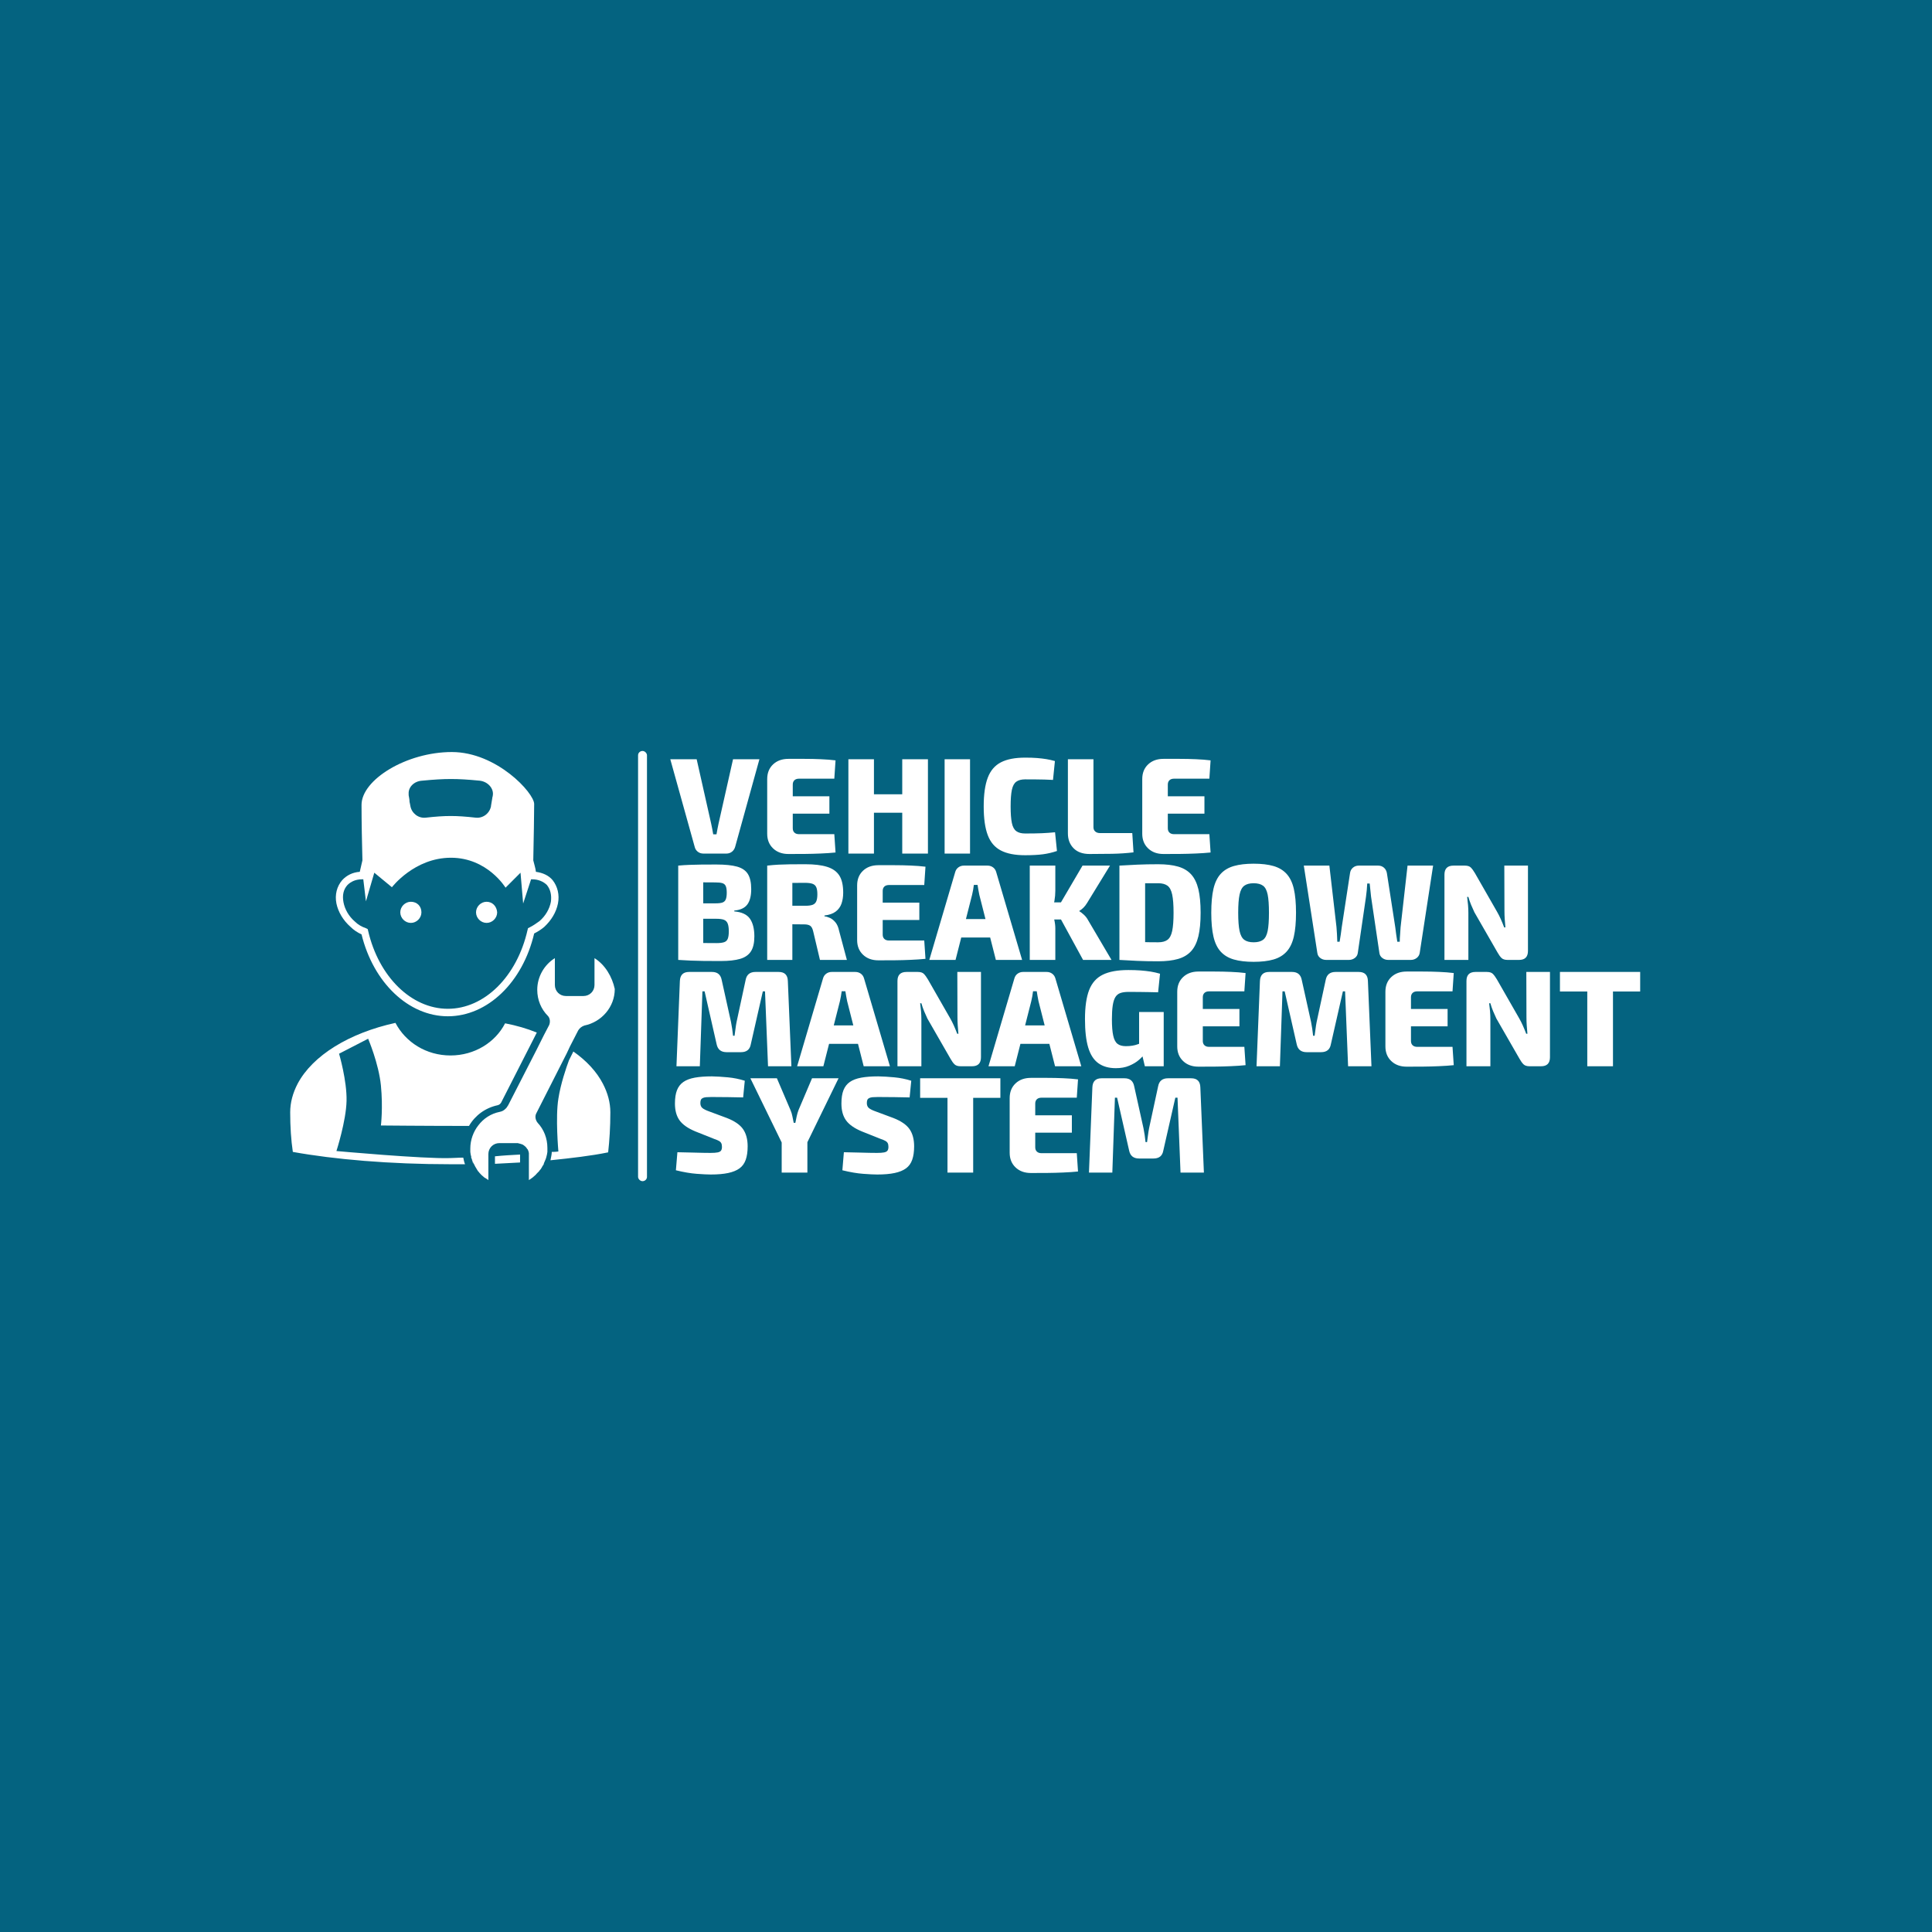 <svg xmlns="http://www.w3.org/2000/svg" version="1.1" xmlns:xlink="http://www.w3.org/1999/xlink" xmlns:svgjs="http://svgjs.dev/svgjs" width="1000" height="1000" viewBox="0 0 1000 1000"><rect width="1000" height="1000" fill="#046380"></rect><g transform="matrix(0.7,0,0,0.7,149.576,388.736)"><svg viewBox="0 0 396 126" data-background-color="#046380" preserveAspectRatio="xMidYMid meet" height="318" width="1000" xmlns="http://www.w3.org/2000/svg" xmlns:xlink="http://www.w3.org/1999/xlink"><g id="tight-bounds" transform="matrix(1,0,0,1,0.24,-0.02)"><svg viewBox="0 0 395.52 126.041" height="126.041" width="395.52"><g><svg viewBox="0 0 550.529 175.438" height="126.041" width="395.52"><g><rect width="3.632" height="175.438" x="141.869" y="0" fill="#ffffff" opacity="1" stroke-width="0" stroke="transparent" fill-opacity="1" class="rect-o-0" data-fill-palette-color="primary" rx="1%" id="o-0" data-palette-color="#ffffff"></rect></g><g transform="matrix(1,0,0,1,155.009,0.436)"><svg viewBox="0 0 395.52 174.565" height="174.565" width="395.52"><g id="textblocktransform"><svg viewBox="0 0 395.52 174.565" height="174.565" width="395.52" id="textblock"><g><svg viewBox="0 0 395.52 174.565" height="174.565" width="395.52"><g transform="matrix(1,0,0,1,0,0)"><svg width="395.52" viewBox="0.1 -35.1 354.8 152.5" height="174.565" data-palette-color="#ffffff"><svg></svg><svg></svg><svg></svg><svg></svg><g class="wordmark-text-0" data-fill-palette-color="primary" id="text-0"><path xmlns="http://www.w3.org/2000/svg" d="M23.05-34.5h9.65l-8.85 31.95c-0.2 0.767-0.59 1.383-1.17 1.85-0.587 0.467-1.28 0.7-2.08 0.7v0h-8.35c-0.833 0-1.54-0.233-2.12-0.7-0.587-0.467-0.963-1.083-1.13-1.85v0l-8.9-31.95h9.65l5.3 23.55c0.133 0.633 0.267 1.283 0.4 1.95 0.133 0.667 0.25 1.317 0.35 1.95v0h1.2c0.1-0.633 0.217-1.283 0.35-1.95 0.133-0.667 0.267-1.317 0.4-1.95v0zM43.3-34.65v0c1.933 0 3.91 0 5.93 0 2.013 0 3.997 0.043 5.95 0.13 1.947 0.08 3.737 0.22 5.37 0.42v0l-0.45 6.7h-12.9c-0.733 0-1.3 0.19-1.7 0.57-0.4 0.387-0.6 0.913-0.6 1.58v0 16c0 0.667 0.2 1.19 0.6 1.57 0.4 0.387 0.967 0.58 1.7 0.58v0h12.9l0.45 6.7c-1.633 0.167-3.423 0.29-5.37 0.37-1.953 0.087-3.937 0.14-5.95 0.16-2.02 0.013-3.997 0.02-5.93 0.02v0c-2.3 0-4.167-0.683-5.6-2.05-1.433-1.367-2.15-3.15-2.15-5.35v0-20c0-2.233 0.717-4.027 2.15-5.38 1.433-1.347 3.3-2.02 5.6-2.02zM36.45-14.6v-6.35h21.85v6.35zM65.25-34.5h9.35v34.5h-9.35zM74.2-21.7h11.3v6.75h-11.3zM84.95-34.5h9.4v34.5h-9.4zM100.45-34.5h9.3v34.5h-9.3zM129.9-35.1v0c1.733 0 3.21 0.05 4.43 0.15 1.213 0.1 2.33 0.233 3.35 0.4 1.013 0.167 2.053 0.4 3.12 0.7v0l-0.7 6.9c-1.133-0.067-2.183-0.11-3.15-0.13-0.967-0.013-2-0.03-3.1-0.05-1.1-0.013-2.417-0.02-3.95-0.02v0c-1.367 0-2.44 0.283-3.22 0.85-0.787 0.567-1.33 1.567-1.63 3-0.3 1.433-0.45 3.45-0.45 6.05v0c0 2.6 0.15 4.617 0.45 6.05 0.3 1.433 0.843 2.433 1.63 3 0.78 0.567 1.853 0.85 3.22 0.85v0c2.433 0 4.46-0.033 6.08-0.1 1.613-0.067 3.237-0.183 4.87-0.35v0l0.7 6.85c-1.667 0.567-3.373 0.967-5.12 1.2-1.753 0.233-3.93 0.35-6.53 0.35v0c-3.7 0-6.657-0.577-8.87-1.73-2.22-1.147-3.82-3.02-4.8-5.62-0.987-2.6-1.48-6.1-1.48-10.5v0c0-4.4 0.493-7.9 1.48-10.5 0.98-2.6 2.58-4.477 4.8-5.63 2.213-1.147 5.17-1.72 8.87-1.72zM145.55-34.5h9.35v24.85c0 0.667 0.217 1.19 0.65 1.57 0.433 0.387 1.017 0.58 1.75 0.58v0h11.8l0.45 7.05c-2.5 0.3-5.133 0.477-7.9 0.53-2.767 0.047-5.5 0.07-8.2 0.07v0c-2.5 0-4.44-0.7-5.82-2.1-1.387-1.4-2.08-3.217-2.08-5.45v0zM180.5-34.65v0c1.933 0 3.91 0 5.93 0 2.013 0 3.997 0.043 5.95 0.13 1.947 0.08 3.737 0.22 5.37 0.42v0l-0.45 6.7h-12.9c-0.733 0-1.3 0.19-1.7 0.57-0.4 0.387-0.6 0.913-0.6 1.58v0 16c0 0.667 0.2 1.19 0.6 1.57 0.4 0.387 0.967 0.58 1.7 0.58v0h12.9l0.45 6.7c-1.633 0.167-3.423 0.29-5.37 0.37-1.953 0.087-3.937 0.14-5.95 0.16-2.02 0.013-3.997 0.02-5.93 0.02v0c-2.3 0-4.167-0.683-5.6-2.05-1.433-1.367-2.15-3.15-2.15-5.35v0-20c0-2.233 0.717-4.027 2.15-5.38 1.433-1.347 3.3-2.02 5.6-2.02zM173.65-14.6v-6.35h21.85v6.35z" fill="#ffffff" fill-rule="nonzero" stroke="none" stroke-width="1" stroke-linecap="butt" stroke-linejoin="miter" stroke-miterlimit="10" stroke-dasharray="" stroke-dashoffset="0" font-family="none" font-weight="none" font-size="none" text-anchor="none" style="mix-blend-mode: normal" data-fill-palette-color="primary" opacity="1"></path><path xmlns="http://www.w3.org/2000/svg" d="M17.05 4v0c3.133 0 5.627 0.257 7.48 0.77 1.847 0.52 3.17 1.43 3.97 2.73 0.8 1.3 1.2 3.133 1.2 5.5v0c0 2.467-0.473 4.34-1.42 5.62-0.953 1.287-2.547 2.03-4.78 2.23v0 0.3c2.733 0.233 4.643 1.123 5.73 2.67 1.08 1.553 1.62 3.713 1.62 6.48v0c0 2.367-0.423 4.2-1.27 5.5-0.853 1.3-2.17 2.207-3.95 2.72-1.787 0.52-4.097 0.78-6.93 0.78v0c-2.367 0-4.44-0.007-6.22-0.02-1.787-0.02-3.42-0.063-4.9-0.13-1.487-0.067-3.013-0.15-4.58-0.25v0l0.75-6.3c0.867 0.033 2.493 0.067 4.88 0.1 2.38 0.033 5.17 0.05 8.37 0.05v0c1.2 0 2.127-0.11 2.78-0.33 0.647-0.213 1.097-0.637 1.35-1.27 0.247-0.633 0.37-1.533 0.37-2.7v0c0-1.233-0.133-2.183-0.4-2.85-0.267-0.667-0.723-1.127-1.37-1.38-0.653-0.247-1.597-0.37-2.83-0.37v0h-13.2v-5.65h13.1c1.033 0 1.833-0.1 2.4-0.3 0.567-0.2 0.967-0.583 1.2-1.15 0.233-0.567 0.35-1.383 0.35-2.45v0c0-1.033-0.117-1.827-0.35-2.38-0.233-0.547-0.65-0.913-1.25-1.1-0.6-0.18-1.45-0.27-2.55-0.27v0c-2 0-3.75-0.01-5.25-0.03-1.5-0.013-2.857-0.013-4.07 0-1.22 0.02-2.397 0.08-3.53 0.18v0l-0.75-6.3c1.433-0.133 2.817-0.223 4.15-0.27 1.333-0.053 2.8-0.09 4.4-0.11 1.6-0.013 3.433-0.02 5.5-0.02zM3 4.4h9.15v34.5h-9.15zM49.55 3.9v0c3.233 0 5.867 0.317 7.9 0.95 2.033 0.633 3.527 1.69 4.48 3.17 0.947 1.487 1.42 3.58 1.42 6.28v0c0 1.467-0.207 2.8-0.62 4-0.42 1.2-1.13 2.173-2.13 2.92-1 0.753-2.367 1.23-4.1 1.43v0 0.3c0.633 0.067 1.31 0.267 2.03 0.6 0.713 0.333 1.38 0.873 2 1.62 0.613 0.753 1.053 1.78 1.32 3.08v0l2.85 10.65h-9.85l-2.45-10.35c-0.233-1.067-0.6-1.777-1.1-2.13-0.5-0.347-1.233-0.52-2.2-0.52v0c-2.4-0.033-4.383-0.05-5.95-0.05-1.567 0-2.89-0.017-3.97-0.05-1.087-0.033-2.113-0.083-3.08-0.15v0l0.15-6.55h13.1c1.2 0 2.127-0.117 2.78-0.35 0.647-0.233 1.103-0.66 1.37-1.28 0.267-0.613 0.4-1.47 0.4-2.57v0c0-1.133-0.133-2-0.4-2.6-0.267-0.6-0.723-1.017-1.37-1.25-0.653-0.233-1.58-0.35-2.78-0.35v0c-3.3 0-6.09 0.017-8.37 0.05-2.287 0.033-3.847 0.083-4.68 0.15v0l-0.75-6.5c1.467-0.167 2.85-0.283 4.15-0.35 1.3-0.067 2.727-0.11 4.28-0.13 1.547-0.013 3.403-0.02 5.57-0.02zM35.55 4.4h9.2v34.5h-9.2zM76.2 4.25v0c1.933 0 3.91 0 5.93 0 2.013 0 3.997 0.043 5.95 0.13 1.947 0.08 3.737 0.22 5.37 0.42v0l-0.45 6.7h-12.9c-0.733 0-1.3 0.19-1.7 0.57-0.4 0.387-0.6 0.913-0.6 1.58v0 16c0 0.667 0.2 1.19 0.6 1.57 0.4 0.387 0.967 0.58 1.7 0.58v0h12.9l0.45 6.7c-1.633 0.167-3.423 0.29-5.37 0.37-1.953 0.087-3.937 0.14-5.95 0.16-2.02 0.013-3.997 0.02-5.93 0.02v0c-2.3 0-4.167-0.683-5.6-2.05-1.433-1.367-2.15-3.15-2.15-5.35v0-20c0-2.233 0.717-4.027 2.15-5.38 1.433-1.347 3.3-2.02 5.6-2.02zM69.35 24.3v-6.35h21.85v6.35zM107.5 4.4h8.65c0.767 0 1.443 0.217 2.03 0.65 0.58 0.433 0.97 1.033 1.17 1.8v0l9.45 32.05h-9.6l-6.05-23.8c-0.133-0.567-0.25-1.177-0.35-1.83-0.1-0.647-0.2-1.253-0.3-1.82v0h-1.35c-0.067 0.567-0.157 1.173-0.27 1.82-0.12 0.653-0.247 1.263-0.38 1.83v0l-6.05 23.8h-9.6l9.45-32.05c0.2-0.767 0.593-1.367 1.18-1.8 0.58-0.433 1.253-0.65 2.02-0.65zM102.75 23.95h18.15v6.75h-18.15zM150.9 4.4h10.05l-8.4 13.7c-0.4 0.667-0.85 1.243-1.35 1.73-0.5 0.48-0.983 0.853-1.45 1.12v0 0.15c0.467 0.267 1.017 0.69 1.65 1.27 0.633 0.587 1.133 1.23 1.5 1.93v0l8.6 14.6h-10.4l-9.85-18.05zM131.6 4.4h9.35v9.2c0 1.2-0.107 2.423-0.32 3.67-0.22 1.253-0.547 2.43-0.98 3.53v0c0.333 1.033 0.633 2.14 0.9 3.32 0.267 1.187 0.4 2.263 0.4 3.23v0 11.55h-9.35zM138.2 17.85h6v6.25h-6zM178.6 3.9v0c2.833 0 5.243 0.283 7.23 0.85 1.98 0.567 3.58 1.517 4.8 2.85 1.213 1.333 2.097 3.14 2.65 5.42 0.547 2.287 0.82 5.163 0.82 8.63v0c0 3.467-0.273 6.34-0.82 8.62-0.553 2.287-1.437 4.097-2.65 5.43-1.22 1.333-2.82 2.283-4.8 2.85-1.987 0.567-4.397 0.85-7.23 0.85v0c-2.767 0-5.31-0.05-7.63-0.15-2.313-0.1-4.503-0.217-6.57-0.35v0l3.85-6.75c1.2 0.1 2.683 0.173 4.45 0.22 1.767 0.053 3.733 0.08 5.9 0.08v0c1.433 0 2.56-0.3 3.38-0.9 0.813-0.6 1.387-1.683 1.72-3.25 0.333-1.567 0.5-3.783 0.5-6.65v0c0-2.867-0.167-5.083-0.5-6.65-0.333-1.567-0.907-2.65-1.72-3.25-0.82-0.6-1.947-0.9-3.38-0.9v0c-2.033 0-3.84 0-5.42 0-1.587 0-3.113 0-4.58 0v0l-4.2-6.45c2.1-0.133 4.29-0.25 6.57-0.35 2.287-0.1 4.83-0.15 7.63-0.15zM164.4 4.4h9.4v34.5h-9.4zM213.5 3.7v0c2.867 0 5.283 0.283 7.25 0.85 1.967 0.567 3.567 1.523 4.8 2.87 1.233 1.353 2.117 3.18 2.65 5.48 0.533 2.3 0.8 5.217 0.8 8.75v0c0 3.5-0.267 6.407-0.8 8.72-0.533 2.32-1.417 4.153-2.65 5.5-1.233 1.353-2.833 2.313-4.8 2.88-1.967 0.567-4.383 0.85-7.25 0.85v0c-2.833 0-5.24-0.283-7.22-0.85-1.987-0.567-3.597-1.527-4.83-2.88-1.233-1.347-2.117-3.18-2.65-5.5-0.533-2.313-0.8-5.22-0.8-8.72v0c0-3.533 0.267-6.45 0.8-8.75 0.533-2.3 1.417-4.127 2.65-5.48 1.233-1.347 2.843-2.303 4.83-2.87 1.98-0.567 4.387-0.85 7.22-0.85zM213.5 10.85v0c-1.467 0-2.607 0.3-3.42 0.9-0.82 0.6-1.397 1.683-1.73 3.25-0.333 1.567-0.5 3.783-0.5 6.65v0c0 2.867 0.167 5.083 0.5 6.65 0.333 1.567 0.91 2.65 1.73 3.25 0.813 0.6 1.953 0.9 3.42 0.9v0c1.467 0 2.61-0.3 3.43-0.9 0.813-0.6 1.38-1.683 1.7-3.25 0.313-1.567 0.47-3.783 0.47-6.65v0c0-2.867-0.157-5.083-0.47-6.65-0.32-1.567-0.887-2.65-1.7-3.25-0.82-0.6-1.963-0.9-3.43-0.9zM269.8 4.4h9.35l-4.9 31.95c-0.133 0.767-0.507 1.383-1.12 1.85-0.62 0.467-1.33 0.7-2.13 0.7v0h-8.25c-0.833 0-1.557-0.233-2.17-0.7-0.62-0.467-0.98-1.083-1.08-1.85v0l-3.05-20.6c-0.1-0.8-0.183-1.6-0.25-2.4-0.067-0.8-0.15-1.6-0.25-2.4v0h-0.9c-0.033 0.8-0.09 1.607-0.17 2.42-0.087 0.82-0.18 1.63-0.28 2.43v0l-3 20.55c-0.1 0.767-0.467 1.383-1.1 1.85-0.633 0.467-1.35 0.7-2.15 0.7v0h-8.3c-0.833 0-1.557-0.233-2.17-0.7-0.62-0.467-0.98-1.083-1.08-1.85v0l-4.95-31.95h9.35l2.6 22.45c0.067 0.8 0.127 1.65 0.18 2.55 0.047 0.9 0.087 1.85 0.12 2.85v0h0.85c0.133-0.833 0.277-1.733 0.43-2.7 0.147-0.967 0.27-1.883 0.37-2.75v0l3-19.6c0.1-0.833 0.45-1.51 1.05-2.03 0.6-0.513 1.317-0.77 2.15-0.77v0h7.1c0.833 0 1.543 0.257 2.13 0.77 0.58 0.52 0.937 1.197 1.07 2.03v0l3.05 19.7c0.1 0.867 0.217 1.767 0.35 2.7 0.133 0.933 0.267 1.817 0.4 2.65v0h0.9c0-0.867 0.043-1.767 0.13-2.7 0.08-0.933 0.137-1.8 0.17-2.6v0zM305.2 4.4h8.65v31.2c0 2.2-1.083 3.3-3.25 3.3v0h-4.2c-1 0-1.74-0.233-2.22-0.7-0.487-0.467-0.98-1.15-1.48-2.05v0l-8.45-14.7c-0.4-0.833-0.8-1.733-1.2-2.7-0.4-0.967-0.733-1.933-1-2.9v0h-0.45c0.133 0.967 0.243 1.957 0.33 2.97 0.08 1.02 0.12 1.997 0.12 2.93v0 17.15h-8.75v-31.2c0-2.2 1.1-3.3 3.3-3.3v0h4.15c1 0 1.733 0.233 2.2 0.7 0.467 0.467 0.967 1.15 1.5 2.05v0l8.1 14.15c0.467 0.8 0.917 1.683 1.35 2.65 0.433 0.967 0.85 1.983 1.25 3.05v0h0.45c-0.1-1.033-0.183-2.05-0.25-3.05-0.067-1-0.1-2-0.1-3v0z" fill="#ffffff" fill-rule="nonzero" stroke="none" stroke-width="1" stroke-linecap="butt" stroke-linejoin="miter" stroke-miterlimit="10" stroke-dasharray="" stroke-dashoffset="0" font-family="none" font-weight="none" font-size="none" text-anchor="none" style="mix-blend-mode: normal" data-fill-palette-color="primary" opacity="1"></path><path xmlns="http://www.w3.org/2000/svg" d="M31.25 43.3h8.5c2.167 0 3.283 1.1 3.35 3.3v0l1.3 31.2h-8.55l-1.1-27.4h-0.8l-4.4 19.35c-0.333 1.933-1.533 2.9-3.6 2.9v0h-5.25c-2.033 0-3.25-0.967-3.65-2.9v0l-4.4-19.35h-0.8l-0.95 27.4h-8.55l1.25-31.2c0.1-2.2 1.217-3.3 3.35-3.3v0h8.4c2 0 3.183 0.983 3.55 2.95v0l3.4 15.35c0.167 0.8 0.31 1.623 0.43 2.47 0.113 0.853 0.22 1.713 0.32 2.58v0h0.55c0.133-0.867 0.25-1.727 0.35-2.58 0.1-0.847 0.233-1.687 0.4-2.52v0l3.3-15.3c0.367-1.967 1.567-2.95 3.6-2.95zM59.15 43.3h8.65c0.767 0 1.443 0.217 2.03 0.65 0.58 0.433 0.97 1.033 1.17 1.8v0l9.45 32.05h-9.6l-6.05-23.8c-0.133-0.567-0.25-1.177-0.35-1.83-0.1-0.647-0.2-1.253-0.3-1.82v0h-1.35c-0.067 0.567-0.16 1.173-0.28 1.82-0.113 0.653-0.237 1.263-0.37 1.83v0l-6.05 23.8h-9.6l9.45-32.05c0.2-0.767 0.593-1.367 1.18-1.8 0.58-0.433 1.253-0.65 2.02-0.65zM54.4 62.85h18.15v6.75h-18.15zM105.1 43.3h8.65v31.2c0 2.2-1.083 3.3-3.25 3.3v0h-4.2c-1 0-1.74-0.233-2.22-0.7-0.487-0.467-0.98-1.15-1.48-2.05v0l-8.45-14.7c-0.4-0.833-0.8-1.733-1.2-2.7-0.4-0.967-0.733-1.933-1-2.9v0h-0.45c0.133 0.967 0.243 1.957 0.33 2.97 0.08 1.02 0.12 1.997 0.12 2.93v0 17.15h-8.75v-31.2c0-2.2 1.1-3.3 3.3-3.3v0h4.15c1 0 1.733 0.233 2.2 0.7 0.467 0.467 0.967 1.15 1.5 2.05v0l8.1 14.15c0.467 0.8 0.917 1.683 1.35 2.65 0.433 0.967 0.85 1.983 1.25 3.05v0h0.45c-0.1-1.033-0.183-2.05-0.25-3.05-0.067-1-0.1-2-0.1-3v0zM129.15 43.3h8.65c0.767 0 1.44 0.217 2.02 0.65 0.587 0.433 0.98 1.033 1.18 1.8v0l9.45 32.05h-9.6l-6.05-23.8c-0.133-0.567-0.25-1.177-0.35-1.83-0.1-0.647-0.2-1.253-0.3-1.82v0h-1.35c-0.067 0.567-0.157 1.173-0.27 1.82-0.12 0.653-0.247 1.263-0.38 1.83v0l-6.05 23.8h-9.6l9.45-32.05c0.2-0.767 0.593-1.367 1.18-1.8 0.58-0.433 1.253-0.65 2.02-0.65zM124.4 62.85h18.15v6.75h-18.15zM167.6 42.6v0c1.7 0 3.21 0.05 4.53 0.15 1.313 0.1 2.543 0.24 3.69 0.42 1.153 0.187 2.297 0.447 3.43 0.78v0l-0.7 6.8c-1.2-0.033-2.367-0.06-3.5-0.08-1.133-0.013-2.283-0.03-3.45-0.05-1.167-0.013-2.467-0.02-3.9-0.02v0c-1.167 0-2.14 0.133-2.92 0.4-0.787 0.267-1.407 0.767-1.86 1.5-0.447 0.733-0.77 1.757-0.97 3.07-0.2 1.32-0.3 2.997-0.3 5.03v0c0 2.567 0.16 4.567 0.48 6 0.313 1.433 0.837 2.433 1.57 3 0.733 0.567 1.75 0.85 3.05 0.85v0c0.867 0 1.66-0.06 2.38-0.18 0.713-0.113 1.36-0.28 1.94-0.5 0.587-0.213 1.097-0.403 1.53-0.57v0l0.95 4.1c-0.433 0.667-1.127 1.41-2.08 2.23-0.947 0.813-2.12 1.51-3.52 2.09-1.4 0.587-3.017 0.88-4.85 0.88v0c-2.6 0-4.743-0.61-6.43-1.83-1.68-1.213-2.913-3.137-3.7-5.77-0.78-2.633-1.17-6.083-1.17-10.35v0c0-4.467 0.507-8.01 1.52-10.63 1.02-2.613 2.687-4.487 5-5.62 2.32-1.133 5.413-1.7 9.28-1.7zM171.6 57.95h9v19.85h-6.9l-1.25-5.3-0.85-1.65zM193.3 43.15v0c1.933 0 3.91 0 5.93 0 2.013 0 3.997 0.043 5.95 0.13 1.947 0.08 3.737 0.22 5.37 0.42v0l-0.45 6.7h-12.9c-0.733 0-1.3 0.19-1.7 0.57-0.4 0.387-0.6 0.913-0.6 1.58v0 16c0 0.667 0.2 1.19 0.6 1.57 0.4 0.387 0.967 0.58 1.7 0.58v0h12.9l0.45 6.7c-1.633 0.167-3.423 0.29-5.37 0.37-1.953 0.087-3.937 0.14-5.95 0.16-2.02 0.013-3.997 0.02-5.93 0.02v0c-2.3 0-4.167-0.683-5.6-2.05-1.433-1.367-2.15-3.15-2.15-5.35v0-20c0-2.233 0.717-4.027 2.15-5.38 1.433-1.347 3.3-2.02 5.6-2.02zM186.45 63.2v-6.35h21.85v6.35zM243.45 43.3h8.5c2.167 0 3.283 1.1 3.35 3.3v0l1.3 31.2h-8.55l-1.1-27.4h-0.8l-4.4 19.35c-0.333 1.933-1.533 2.9-3.6 2.9v0h-5.25c-2.033 0-3.25-0.967-3.65-2.9v0l-4.4-19.35h-0.8l-0.95 27.4h-8.55l1.25-31.2c0.1-2.2 1.217-3.3 3.35-3.3v0h8.4c2 0 3.183 0.983 3.55 2.95v0l3.4 15.35c0.167 0.8 0.31 1.623 0.43 2.47 0.113 0.853 0.22 1.713 0.32 2.58v0h0.55c0.133-0.867 0.25-1.727 0.35-2.58 0.1-0.847 0.233-1.687 0.4-2.52v0l3.3-15.3c0.367-1.967 1.567-2.95 3.6-2.95zM269.45 43.15v0c1.933 0 3.91 0 5.93 0 2.013 0 3.997 0.043 5.95 0.13 1.947 0.08 3.737 0.22 5.37 0.42v0l-0.45 6.7h-12.9c-0.733 0-1.3 0.19-1.7 0.57-0.4 0.387-0.6 0.913-0.6 1.58v0 16c0 0.667 0.2 1.19 0.6 1.57 0.4 0.387 0.967 0.58 1.7 0.58v0h12.9l0.45 6.7c-1.633 0.167-3.423 0.29-5.37 0.37-1.953 0.087-3.937 0.14-5.95 0.16-2.02 0.013-3.997 0.02-5.93 0.02v0c-2.3 0-4.167-0.683-5.6-2.05-1.433-1.367-2.15-3.15-2.15-5.35v0-20c0-2.233 0.717-4.027 2.15-5.38 1.433-1.347 3.3-2.02 5.6-2.02zM262.6 63.2v-6.35h21.85v6.35zM313.25 43.3h8.65v31.2c0 2.2-1.083 3.3-3.25 3.3v0h-4.2c-1 0-1.74-0.233-2.22-0.7-0.487-0.467-0.98-1.15-1.48-2.05v0l-8.45-14.7c-0.4-0.833-0.8-1.733-1.2-2.7-0.4-0.967-0.733-1.933-1-2.9v0h-0.45c0.133 0.967 0.243 1.957 0.33 2.97 0.08 1.02 0.12 1.997 0.12 2.93v0 17.15h-8.75v-31.2c0-2.2 1.1-3.3 3.3-3.3v0h4.15c1 0 1.733 0.233 2.2 0.7 0.467 0.467 0.967 1.15 1.5 2.05v0l8.1 14.15c0.467 0.8 0.917 1.683 1.35 2.65 0.433 0.967 0.85 1.983 1.25 3.05v0h0.45c-0.1-1.033-0.183-2.05-0.25-3.05-0.067-1-0.1-2-0.1-3v0zM335.55 43.3h9.4v34.5h-9.4zM325.55 43.3h29.35v7.15h-29.35z" fill="#ffffff" fill-rule="nonzero" stroke="none" stroke-width="1" stroke-linecap="butt" stroke-linejoin="miter" stroke-miterlimit="10" stroke-dasharray="" stroke-dashoffset="0" font-family="none" font-weight="none" font-size="none" text-anchor="none" style="mix-blend-mode: normal" data-fill-palette-color="primary" opacity="1"></path><path xmlns="http://www.w3.org/2000/svg" d="M15.3 81.5v0c1.767 0.033 3.717 0.15 5.85 0.35 2.133 0.2 4.2 0.617 6.2 1.25v0l-0.6 6.1c-1.467-0.033-3.257-0.067-5.37-0.1-2.12-0.033-4.197-0.05-6.23-0.05v0c-0.767 0-1.407 0.023-1.92 0.07-0.52 0.053-0.937 0.153-1.25 0.3-0.32 0.153-0.547 0.37-0.68 0.65-0.133 0.287-0.2 0.68-0.2 1.18v0c0 0.8 0.243 1.407 0.73 1.82 0.48 0.42 1.337 0.847 2.57 1.28v0l6.45 2.4c2.8 1.1 4.76 2.457 5.88 4.07 1.113 1.62 1.67 3.713 1.67 6.28v0c0 1.933-0.233 3.567-0.7 4.9-0.467 1.333-1.223 2.383-2.27 3.15-1.053 0.767-2.437 1.333-4.15 1.7-1.72 0.367-3.847 0.55-6.38 0.55v0c-1.167 0-2.873-0.083-5.12-0.25-2.253-0.167-4.797-0.6-7.63-1.3v0l0.55-6.6c2 0.033 3.777 0.073 5.33 0.12 1.547 0.053 2.897 0.087 4.05 0.1 1.147 0.02 2.053 0.03 2.72 0.03v0c1.133 0 2-0.06 2.6-0.18 0.6-0.113 1.017-0.33 1.25-0.65 0.233-0.313 0.35-0.77 0.35-1.37v0c0-0.567-0.083-1.017-0.25-1.35-0.167-0.333-0.457-0.617-0.87-0.85-0.42-0.233-0.98-0.467-1.68-0.7v0l-6.9-2.75c-2.733-1.133-4.667-2.483-5.8-4.05-1.133-1.567-1.7-3.617-1.7-6.15v0c0-2 0.25-3.633 0.75-4.9 0.5-1.267 1.277-2.267 2.33-3 1.047-0.733 2.437-1.26 4.17-1.58 1.733-0.313 3.817-0.47 6.25-0.47zM51.95 82.2h9.7l-11.65 23.9h-8.95l-11.65-23.9h9.7l5 11.7c0.3 0.7 0.527 1.457 0.68 2.27 0.147 0.82 0.303 1.597 0.47 2.33v0h0.6c0.133-0.733 0.293-1.517 0.48-2.35 0.18-0.833 0.403-1.6 0.67-2.3v0zM40.85 100.65h9.4v16.05h-9.4zM76.2 81.5v0c1.767 0.033 3.717 0.15 5.85 0.35 2.133 0.2 4.2 0.617 6.2 1.25v0l-0.6 6.1c-1.467-0.033-3.257-0.067-5.37-0.1-2.12-0.033-4.197-0.05-6.23-0.05v0c-0.767 0-1.407 0.023-1.92 0.07-0.52 0.053-0.937 0.153-1.25 0.3-0.32 0.153-0.547 0.37-0.68 0.65-0.133 0.287-0.2 0.68-0.2 1.18v0c0 0.8 0.243 1.407 0.73 1.82 0.48 0.42 1.337 0.847 2.57 1.28v0l6.45 2.4c2.8 1.1 4.76 2.457 5.88 4.07 1.113 1.62 1.67 3.713 1.67 6.28v0c0 1.933-0.233 3.567-0.7 4.9-0.467 1.333-1.223 2.383-2.27 3.15-1.053 0.767-2.437 1.333-4.15 1.7-1.72 0.367-3.847 0.55-6.38 0.55v0c-1.167 0-2.873-0.083-5.12-0.25-2.253-0.167-4.797-0.6-7.63-1.3v0l0.55-6.6c2 0.033 3.777 0.073 5.33 0.12 1.547 0.053 2.897 0.087 4.05 0.1 1.147 0.02 2.053 0.03 2.72 0.03v0c1.133 0 2-0.06 2.6-0.18 0.6-0.113 1.017-0.33 1.25-0.65 0.233-0.313 0.35-0.77 0.35-1.37v0c0-0.567-0.083-1.017-0.25-1.35-0.167-0.333-0.457-0.617-0.87-0.85-0.42-0.233-0.98-0.467-1.68-0.7v0l-6.9-2.75c-2.733-1.133-4.667-2.483-5.8-4.05-1.133-1.567-1.7-3.617-1.7-6.15v0c0-2 0.25-3.633 0.75-4.9 0.5-1.267 1.277-2.267 2.33-3 1.047-0.733 2.437-1.26 4.17-1.58 1.733-0.313 3.817-0.47 6.25-0.47zM101.5 82.2h9.4v34.5h-9.4zM91.5 82.2h29.35v7.15h-29.35zM132 82.05v0c1.933 0 3.91 0 5.93 0 2.013 0 3.997 0.043 5.95 0.13 1.947 0.08 3.737 0.22 5.37 0.42v0l-0.45 6.7h-12.9c-0.733 0-1.3 0.19-1.7 0.57-0.4 0.387-0.6 0.913-0.6 1.58v0 16c0 0.667 0.2 1.19 0.6 1.57 0.4 0.387 0.967 0.58 1.7 0.58v0h12.9l0.45 6.7c-1.633 0.167-3.423 0.29-5.37 0.37-1.953 0.087-3.937 0.14-5.95 0.16-2.02 0.013-3.997 0.02-5.93 0.02v0c-2.3 0-4.167-0.683-5.6-2.05-1.433-1.367-2.15-3.15-2.15-5.35v0-20c0-2.233 0.717-4.027 2.15-5.38 1.433-1.347 3.3-2.02 5.6-2.02zM125.15 102.1v-6.35h21.85v6.35zM182.15 82.2h8.5c2.167 0 3.283 1.1 3.35 3.3v0l1.3 31.2h-8.55l-1.1-27.4h-0.8l-4.4 19.35c-0.333 1.933-1.533 2.9-3.6 2.9v0h-5.25c-2.033 0-3.25-0.967-3.65-2.9v0l-4.4-19.35h-0.8l-0.95 27.4h-8.55l1.25-31.2c0.1-2.2 1.217-3.3 3.35-3.3v0h8.4c2 0 3.183 0.983 3.55 2.95v0l3.4 15.35c0.167 0.8 0.31 1.623 0.43 2.47 0.113 0.853 0.22 1.713 0.32 2.58v0h0.55c0.133-0.867 0.25-1.727 0.35-2.58 0.1-0.847 0.233-1.687 0.4-2.52v0l3.3-15.3c0.367-1.967 1.567-2.95 3.6-2.95z" fill="#ffffff" fill-rule="nonzero" stroke="none" stroke-width="1" stroke-linecap="butt" stroke-linejoin="miter" stroke-miterlimit="10" stroke-dasharray="" stroke-dashoffset="0" font-family="none" font-weight="none" font-size="none" text-anchor="none" style="mix-blend-mode: normal" data-fill-palette-color="primary" opacity="1"></path></g></svg></g></svg></g></svg></g></svg></g><g transform="matrix(1,0,0,1,0,0.436)"><svg viewBox="0 0 132.361 174.565" height="174.565" width="132.361"><g><svg xmlns="http://www.w3.org/2000/svg" xmlns:xlink="http://www.w3.org/1999/xlink" version="1.1" x="0" y="0" viewBox="15.5 1.1 73.7 97.2" enable-background="new 0 0 100 100" xml:space="preserve" height="174.565" width="132.361" class="icon-icon-0" data-fill-palette-color="accent" id="icon-0"><path d="M71.5 64.8l-8.1 15.9c-0.2 0.3-0.4 0.5-0.8 0.6-2.8 0.6-5.1 2.3-6.5 4.7-9.7 0-20-0.1-20-0.1s0.5-4 0-9.1c-0.5-5-2.9-10.6-2.9-10.6l-6.6 3.4c0 0 1.8 6.1 1.7 10.7-0.1 4.6-2.3 11.4-2.3 11.4s19.7 1.8 25.8 1.6c0.8 0 1.8-0.1 3-0.1 0.1 0.5 0.2 1 0.4 1.5-1.1 0-2.2 0-3.3 0-13.8 0-26.4-1.1-35.8-2.8-0.4-2.7-0.6-5.7-0.6-9 0-2.2 0.6-4.4 1.7-6.5 3.4-6.4 11.7-11.5 22.2-13.8C41.7 67 46.4 70 51.9 70s10.2-3 12.4-7.3C66.9 63.2 69.3 63.9 71.5 64.8zM62 92.9v1.7c1.9-0.1 3.8-0.2 5.7-0.3v-1.8c0 0 0 0 0 0C65.8 92.6 63.9 92.7 62 92.9zM86.5 76.4c-1.4-2.7-3.7-5.2-6.7-7.3l-1 2v0c-0.6 1.6-1.9 5.4-2.4 8.7-0.7 4.2 0 12 0 12s-0.5 0.1-1.5 0.1c0 0.6-0.2 1.3-0.3 1.9 4.8-0.5 9.2-1 13.1-1.8 0.3-2.7 0.5-5.7 0.5-9.1C88.2 80.7 87.6 78.5 86.5 76.4zM56.7 93.5c0.1 0.4 0.3 0.9 0.4 1.2 0 0 0 0 0 0C56.9 94.3 56.8 93.9 56.7 93.5zM72.8 93.9C72.9 93.9 72.9 93.9 72.8 93.9c0.2-0.4 0.3-0.9 0.4-1.3C73.1 93 73 93.5 72.8 93.9zM73.3 92c0 0.2 0 0.4-0.1 0.6C73.2 92.4 73.3 92.2 73.3 92L73.3 92C73.3 91.9 73.3 92 73.3 92zM42.9 35.1c-1.3 0-2.4 1.1-2.4 2.4 0 1.3 1.1 2.4 2.4 2.4 1.3 0 2.4-1.1 2.4-2.4C45.3 36.1 44.3 35.1 42.9 35.1zM60.1 35.1c-1.3 0-2.4 1.1-2.4 2.4 0 1.3 1.1 2.4 2.4 2.4 1.3 0 2.4-1.1 2.4-2.4C62.4 36.1 61.4 35.1 60.1 35.1zM42.9 35.1c-1.3 0-2.4 1.1-2.4 2.4 0 1.3 1.1 2.4 2.4 2.4 1.3 0 2.4-1.1 2.4-2.4C45.3 36.1 44.3 35.1 42.9 35.1zM60.1 35.1c-1.3 0-2.4 1.1-2.4 2.4 0 1.3 1.1 2.4 2.4 2.4 1.3 0 2.4-1.1 2.4-2.4C62.4 36.1 61.4 35.1 60.1 35.1zM76.3 35.5c-0.4 2-1.5 3.8-3.1 5.3-0.7 0.6-1.5 1.1-2.3 1.5-2.6 11.1-10.6 18.8-19.6 18.8-8.9 0-16.9-7.6-19.6-18.6-0.9-0.4-1.8-1-2.5-1.7-1.7-1.5-2.8-3.4-3.2-5.3-0.4-2 0.1-3.9 1.3-5.3 1-1.1 2.4-1.8 4-1.9 0.2-0.9 0.4-1.7 0.6-2.6v-0.1c-0.1-3.5-0.2-8.9-0.2-12.5 0-5.7 10.2-12 20.5-12 10.2 0 18.7 9.3 18.7 11.8 0 1.7-0.1 8.4-0.2 12.7v0.1c0.2 0.9 0.5 1.7 0.6 2.6 1.5 0.2 2.9 0.8 3.8 1.9C76.2 31.6 76.7 33.5 76.3 35.5zM42.4 10.6c0 0.1 0 0.2 0 0.3 0.1 0.6 0.2 1 0.2 1.5 0.1 0.3 0.1 0.6 0.2 1 0.3 1.6 1.8 2.8 3.5 2.6 4.5-0.5 6.8-0.5 11.3 0 1.7 0.2 3.2-1 3.5-2.6 0 0 0-0.1 0-0.1 0.1-0.7 0.2-1.2 0.3-1.8 0-0.2 0.1-0.3 0.1-0.5 0.3-1.6-1.1-3.2-3-3.4-5.2-0.5-7.8-0.5-13 0C43.6 7.7 42.3 9.1 42.4 10.6zM73.8 31.3C73 30.5 71.8 30 70.5 30h-0.3l-1.8 5.5-0.6-7-3.4 3.4c0 0-4.1-6.8-12.4-6.8-8.3 0-13.4 6.7-13.4 6.7l-4-3.3-1.9 6.5L32.1 30l-0.3 0c-1.4 0-2.5 0.5-3.3 1.3-0.9 1-1.2 2.3-0.9 3.9 0.3 1.6 1.2 3.2 2.6 4.4 0.7 0.7 1.6 1.2 2.5 1.5l0.4 0.2 0.1 0.4c2.4 10.4 9.8 17.7 18.1 17.7 8.3 0 15.7-7.3 18.1-17.9l0.1-0.4 0.4-0.2c0.8-0.4 1.5-0.9 2.2-1.4 1.4-1.2 2.3-2.8 2.6-4.4C74.9 33.6 74.6 32.3 73.8 31.3zM73.3 92L73.3 92 73.3 92C73.3 91.9 73.3 92 73.3 92zM84.6 47.9v6.1c0 1.4-1.1 2.5-2.5 2.5h-4c-1.4 0-2.5-1.1-2.5-2.5v-6.1c-2.4 1.5-4 4.2-4 7.2 0 2.3 0.9 4.4 2.4 5.9 0.5 0.5 0.6 1.4 0.3 2.1l-1.2 2.3-0.9 1.8-0.8 1.6 0 0-6.4 12.5c-0.1 0.1-0.1 0.2-0.2 0.3-0.1 0.2-0.2 0.3-0.4 0.5-0.4 0.4-0.8 0.6-1.3 0.7-2 0.4-3.7 1.5-4.9 3.1-1.1 1.4-1.8 3.3-1.8 5.2 0 0.2 0 0.3 0 0.5 0 0.1 0 0.2 0 0.3 0 0.2 0.1 0.5 0.1 0.7 0 0.1 0.1 0.2 0.1 0.3 0 0.1 0 0.1 0 0.2 0 0.1 0 0.2 0.1 0.3 0.1 0.4 0.3 0.9 0.5 1.2 0.1 0.2 0.2 0.4 0.3 0.6 0.1 0.2 0.2 0.3 0.3 0.5 0.1 0.2 0.2 0.3 0.3 0.5 0 0 0 0.1 0.1 0.1 0.2 0.3 0.4 0.5 0.7 0.8 0 0 0.1 0.1 0.1 0.1 0.2 0.2 0.5 0.4 0.7 0.6 0 0 0 0 0.1 0h0c0.1 0.1 0.2 0.2 0.3 0.2 0.1 0.1 0.3 0.2 0.4 0.3v-5.9c0-1.4 1.1-2.5 2.5-2.5h4c0.2 0 0.3 0 0.5 0.1h0c0.2 0 0.3 0.1 0.4 0.1 0.1 0 0.2 0.1 0.3 0.1 0.1 0 0.1 0.1 0.2 0.1 0.1 0.1 0.3 0.2 0.4 0.3 0.1 0.1 0.2 0.2 0.3 0.3 0.1 0.1 0.1 0.2 0.2 0.3 0 0 0.1 0.1 0.1 0.1 0.1 0.1 0.1 0.3 0.2 0.4 0 0.2 0.1 0.3 0.1 0.5 0 0.1 0 0.1 0 0.2v5.9c0.4-0.3 0.8-0.5 1.2-0.9 0.2-0.2 0.4-0.3 0.5-0.5 0.2-0.2 0.3-0.3 0.5-0.5 0 0 0 0 0.1-0.1 0.1-0.2 0.3-0.4 0.4-0.5 0.1-0.2 0.2-0.3 0.3-0.5 0-0.1 0.1-0.1 0.1-0.2 0 0 0-0.1 0.1-0.1 0.1-0.2 0.2-0.3 0.2-0.5 0.1-0.2 0.2-0.5 0.3-0.7 0.2-0.4 0.3-0.9 0.4-1.3 0-0.2 0.1-0.4 0.1-0.6 0 0 0-0.1 0-0.1 0 0 0 0 0 0 0-0.1 0-0.1 0-0.2 0-0.2 0-0.4 0-0.6 0-2.2-0.8-4.2-2.2-5.7-0.5-0.6-0.7-1.5-0.3-2.2l6.9-13.6 0.7-1.5 1.9-3.7c0.3-0.5 0.8-0.9 1.4-1.1 3.9-0.8 6.9-4.2 6.9-8.3C88.6 52.1 87 49.4 84.6 47.9zM57.1 94.7c-0.2-0.4-0.3-0.8-0.5-1.2C56.8 93.9 56.9 94.3 57.1 94.7c0.1 0.2 0.2 0.4 0.3 0.6C57.3 95.1 57.2 94.9 57.1 94.7zM72.6 94.6c0.1-0.2 0.2-0.5 0.3-0.7 0.1-0.4 0.3-0.9 0.3-1.3-0.1 0.5-0.2 0.9-0.4 1.3C72.8 94.1 72.7 94.4 72.6 94.6zM73.3 92c0 0.2 0 0.4-0.1 0.6C73.2 92.4 73.3 92.2 73.3 92L73.3 92C73.3 91.9 73.3 92 73.3 92z" fill="#ffffff" data-fill-palette-color="accent"></path></svg></g></svg></g></svg></g><defs></defs></svg><rect width="395.52" height="126.041" fill="none" stroke="none" visibility="hidden"></rect></g></svg></g></svg>
